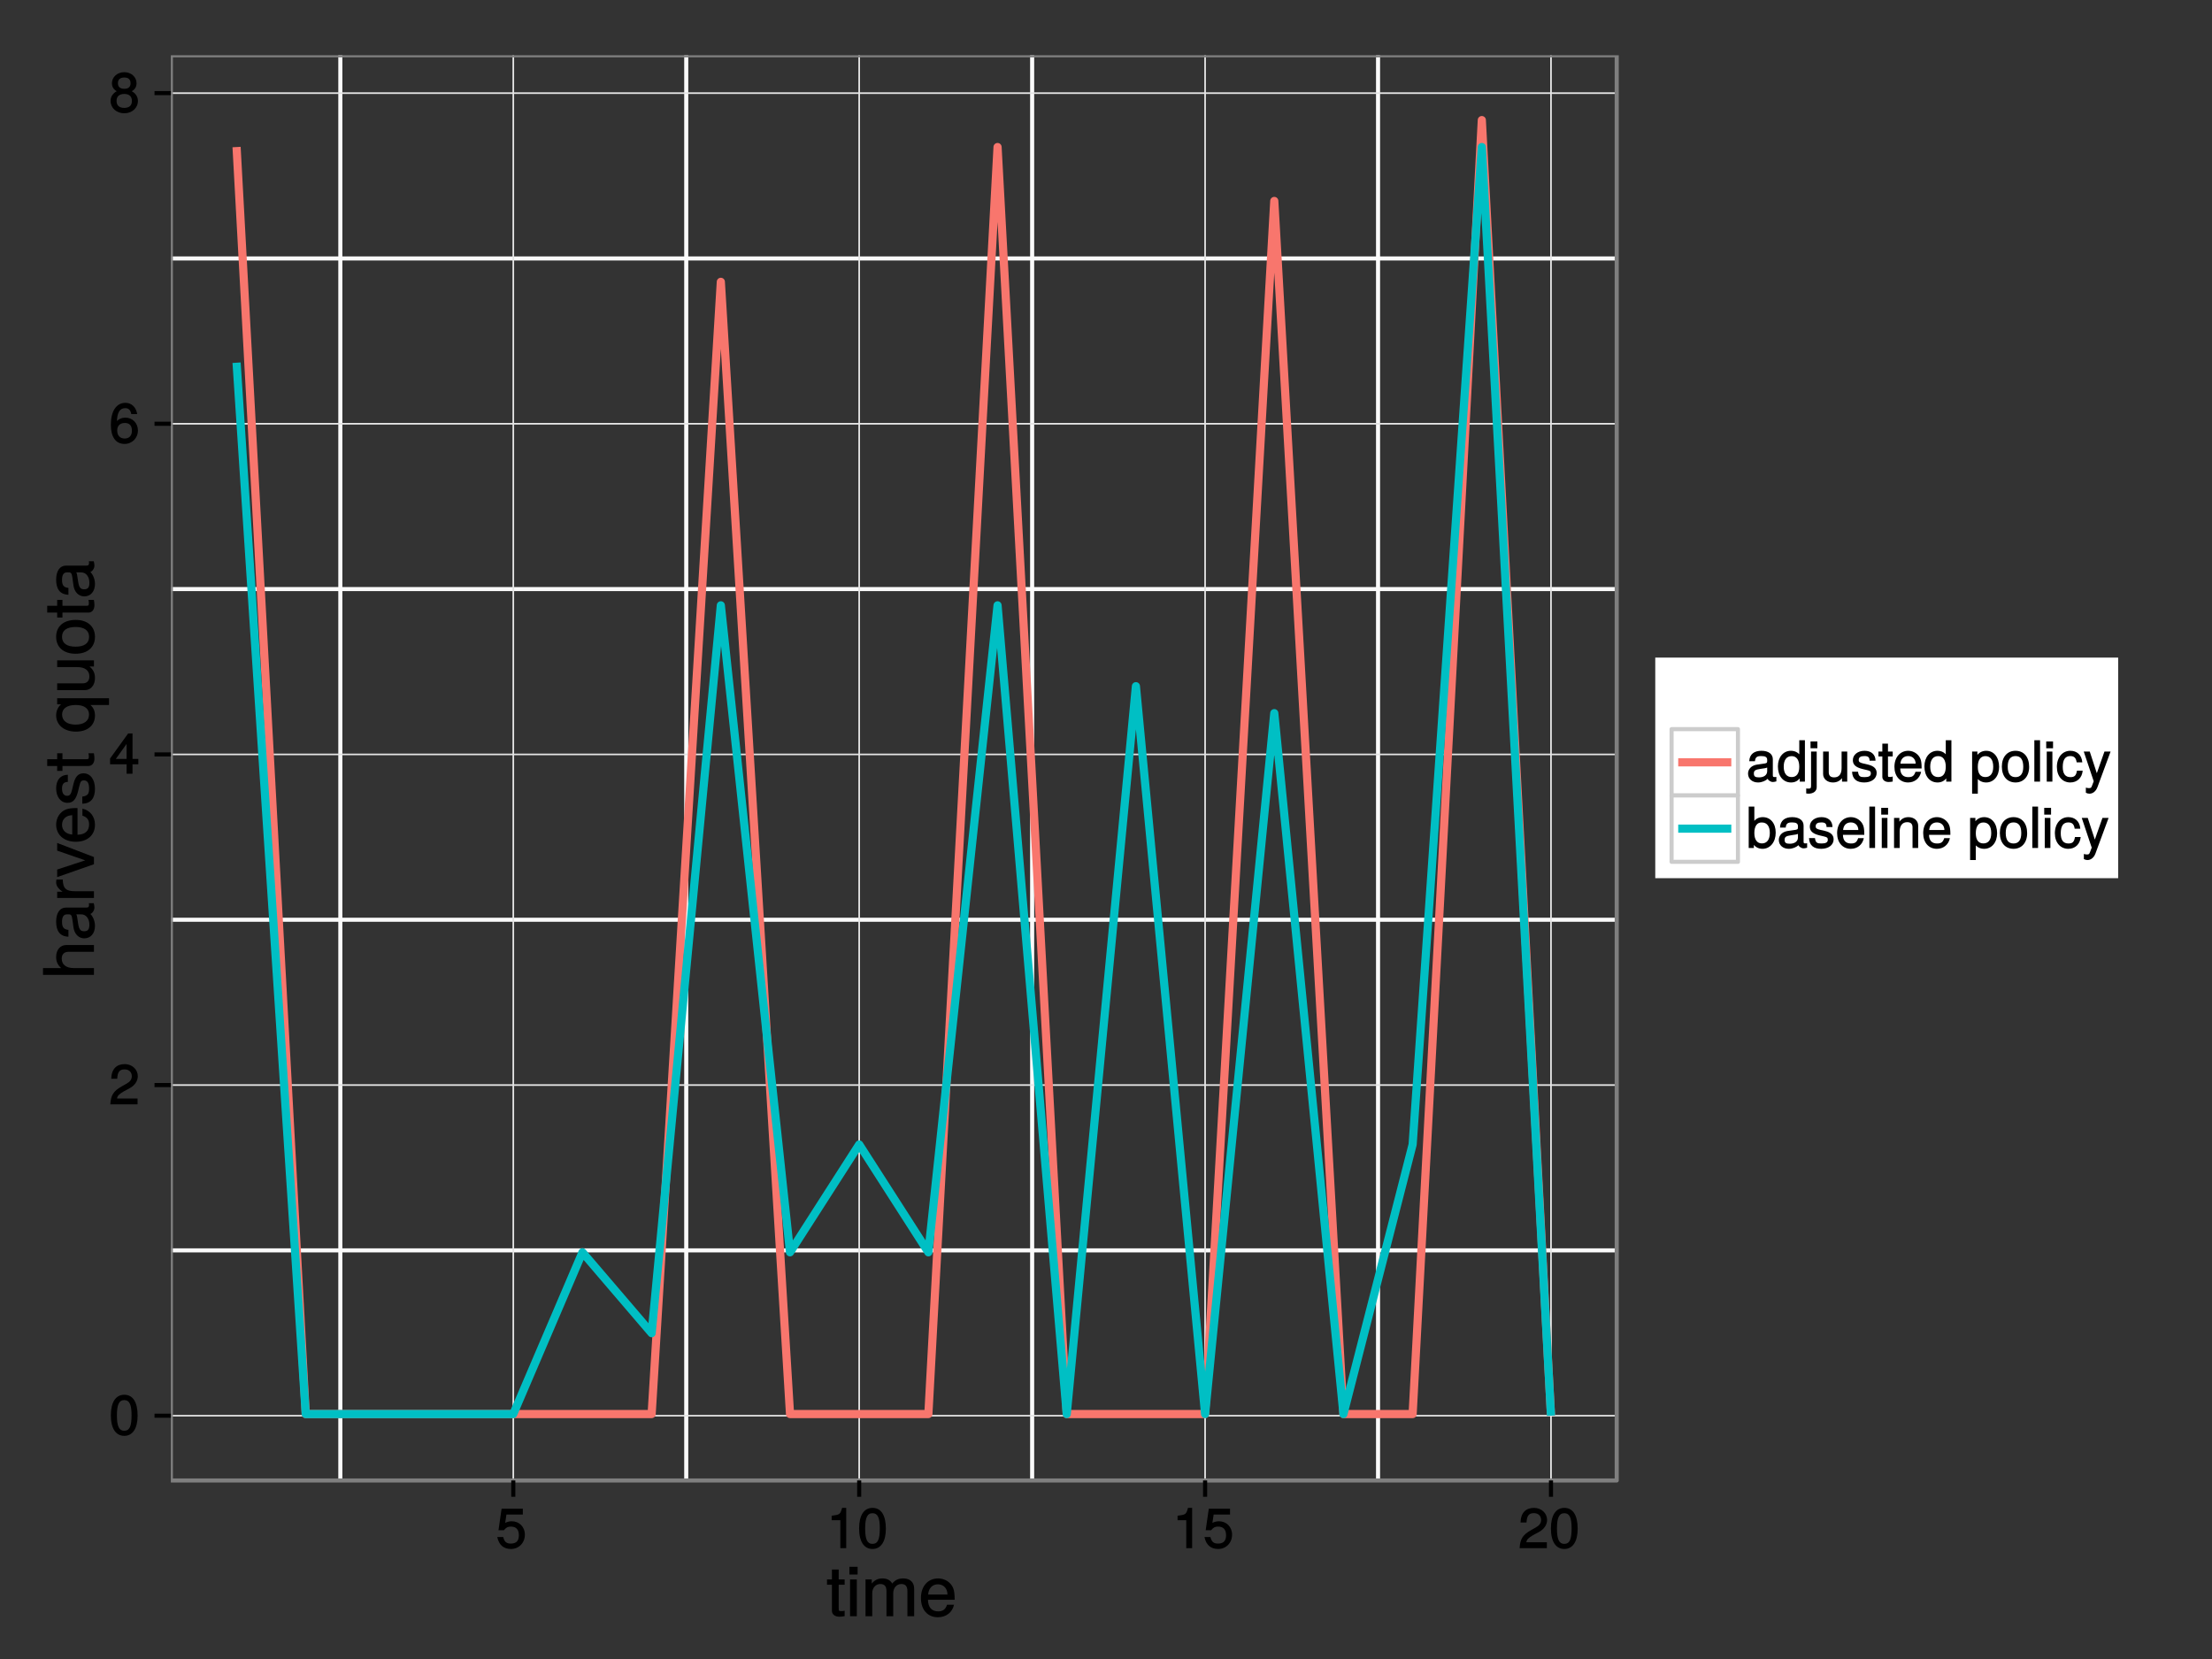 <?xml version="1.0" encoding="UTF-8"?>
<svg xmlns="http://www.w3.org/2000/svg" xmlns:xlink="http://www.w3.org/1999/xlink" width="576pt" height="432pt" viewBox="0 0 576 432" version="1.1">
<rect x="0" y="0" width="576" height="432" fill="#333333" stroke="none"/>
<defs>
<g>
<symbol overflow="visible" id="glyph0-0">
<path style="stroke:none;" d=""/>
</symbol>
<symbol overflow="visible" id="glyph0-1">
<path style="stroke:none;" d="M 7.438 -5.047 C 7.438 -8.594 6.188 -10.484 3.969 -10.484 C 1.75 -10.484 0.469 -8.562 0.469 -5.125 C 0.469 -1.688 1.766 0.219 3.969 0.219 C 6.125 0.219 7.438 -1.688 7.438 -5.047 Z M 5.859 -5.156 C 5.859 -2.266 5.344 -1.109 3.938 -1.109 C 2.594 -1.109 2.047 -2.312 2.047 -5.109 C 2.047 -7.906 2.594 -9.094 3.969 -9.094 C 5.328 -9.094 5.859 -7.891 5.859 -5.156 Z M 5.859 -5.156 "/>
</symbol>
<symbol overflow="visible" id="glyph0-2">
<path style="stroke:none;" d="M 7.484 -7.344 C 7.484 -9.078 6.016 -10.484 4.094 -10.484 C 2 -10.484 0.641 -9.281 0.562 -6.672 L 2.125 -6.672 C 2.219 -8.516 2.797 -9.109 4.047 -9.109 C 5.203 -9.109 5.922 -8.406 5.922 -7.312 C 5.922 -6.516 5.484 -5.922 4.578 -5.406 L 3.25 -4.656 C 1.125 -3.438 0.469 -2.375 0.328 0 L 7.422 0 L 7.422 -1.531 L 2.078 -1.531 C 2.172 -2.219 2.594 -2.656 3.844 -3.391 L 5.281 -4.156 C 6.719 -4.922 7.484 -6.094 7.484 -7.344 Z M 7.484 -7.344 "/>
</symbol>
<symbol overflow="visible" id="glyph0-3">
<path style="stroke:none;" d="M 7.625 -2.578 L 7.625 -3.859 L 6.109 -3.859 L 6.109 -10.484 L 4.969 -10.484 L 0.266 -3.969 L 0.266 -2.453 L 4.562 -2.453 L 4.562 0 L 6.109 0 L 6.109 -2.453 L 7.625 -2.453 Z M 4.703 -3.859 L 1.766 -3.859 L 4.797 -8.078 L 4.562 -8.188 L 4.562 -3.859 Z M 4.703 -3.859 "/>
</symbol>
<symbol overflow="visible" id="glyph0-4">
<path style="stroke:none;" d="M 7.516 -3.297 C 7.516 -5.203 6.094 -6.625 4.266 -6.625 C 3.25 -6.625 2.359 -6.188 1.812 -5.453 L 2.047 -5.344 C 2.062 -7.844 2.734 -9.094 4.188 -9.094 C 5.078 -9.094 5.562 -8.656 5.797 -7.547 L 7.328 -7.547 C 7.062 -9.344 5.828 -10.484 4.281 -10.484 C 1.906 -10.484 0.469 -8.344 0.469 -4.781 C 0.469 -1.594 1.719 0.219 4.047 0.219 C 6 0.219 7.516 -1.297 7.516 -3.297 Z M 5.953 -3.203 C 5.953 -1.922 5.234 -1.188 4.062 -1.188 C 2.875 -1.188 2.125 -1.953 2.125 -3.266 C 2.125 -4.531 2.859 -5.234 4.109 -5.234 C 5.328 -5.234 5.953 -4.562 5.953 -3.203 Z M 5.953 -3.203 "/>
</symbol>
<symbol overflow="visible" id="glyph0-5">
<path style="stroke:none;" d="M 7.516 -3.016 C 7.516 -4.156 6.812 -5.078 5.906 -5.516 C 6.766 -6.031 7.156 -6.656 7.156 -7.625 C 7.156 -9.219 5.781 -10.484 3.969 -10.484 C 2.156 -10.484 0.75 -9.219 0.75 -7.625 C 0.75 -6.672 1.141 -6.047 2 -5.516 C 1.109 -5.078 0.391 -4.156 0.391 -3.031 C 0.391 -1.156 1.938 0.219 3.969 0.219 C 5.984 0.219 7.516 -1.156 7.516 -3.016 Z M 5.594 -7.594 C 5.594 -6.641 5.031 -6.156 3.969 -6.156 C 2.891 -6.156 2.312 -6.641 2.312 -7.609 C 2.312 -8.594 2.891 -9.094 3.969 -9.094 C 5.047 -9.094 5.594 -8.594 5.594 -7.594 Z M 5.953 -3 C 5.953 -1.781 5.234 -1.188 3.938 -1.188 C 2.688 -1.188 1.953 -1.797 1.953 -3 C 1.953 -4.188 2.688 -4.812 3.969 -4.812 C 5.234 -4.812 5.953 -4.188 5.953 -3 Z M 5.953 -3 "/>
</symbol>
<symbol overflow="visible" id="glyph0-6">
<path style="stroke:none;" d="M 7.516 -3.516 C 7.516 -5.531 6.047 -7 4.094 -7 C 3.375 -7 2.688 -6.766 2.391 -6.562 L 2.719 -8.75 L 6.984 -8.75 L 6.984 -10.266 L 1.453 -10.266 L 0.641 -4.656 L 2.047 -4.656 C 2.672 -5.391 3.062 -5.609 3.859 -5.609 C 5.234 -5.609 5.953 -4.859 5.953 -3.344 C 5.953 -1.875 5.25 -1.188 3.859 -1.188 C 2.75 -1.188 2.203 -1.594 1.875 -2.891 L 0.328 -2.891 C 0.781 -0.719 2.078 0.219 3.891 0.219 C 5.953 0.219 7.516 -1.359 7.516 -3.516 Z M 7.516 -3.516 "/>
</symbol>
<symbol overflow="visible" id="glyph0-7">
<path style="stroke:none;" d="M 5.125 -0.125 L 5.125 -10.484 L 4.047 -10.484 C 3.578 -8.766 3.422 -8.703 1.328 -8.438 L 1.328 -7.281 L 3.594 -7.281 L 3.594 0 L 5.125 0 Z M 5.125 -0.125 "/>
</symbol>
<symbol overflow="visible" id="glyph0-8">
<path style="stroke:none;" d="M 7.844 -0.156 L 7.844 -1.234 C 7.578 -1.188 7.516 -1.188 7.453 -1.188 C 7.031 -1.188 6.922 -1.25 6.922 -1.625 L 6.922 -5.828 C 6.922 -7.172 5.812 -8.031 3.969 -8.031 C 2.125 -8.031 0.859 -7.188 0.781 -5.312 L 2.266 -5.312 C 2.375 -6.375 2.797 -6.656 3.922 -6.656 C 5 -6.656 5.453 -6.375 5.453 -5.656 L 5.453 -5.344 C 5.453 -4.844 5.297 -4.766 4.344 -4.656 C 2.656 -4.438 2.391 -4.375 1.938 -4.188 C 1.047 -3.828 0.469 -3.016 0.469 -2.094 C 0.469 -0.719 1.562 0.219 3.078 0.219 C 4.047 0.219 5.078 -0.219 5.562 -0.734 C 5.641 -0.453 6.297 0.094 6.891 0.094 C 7.125 0.094 7.312 0.078 7.844 -0.062 Z M 5.453 -2.734 C 5.453 -1.656 4.516 -1.109 3.344 -1.109 C 2.406 -1.109 1.984 -1.297 1.984 -2.125 C 1.984 -2.906 2.391 -3.125 3.672 -3.312 C 4.938 -3.484 5.203 -3.547 5.453 -3.656 Z M 5.453 -2.734 "/>
</symbol>
<symbol overflow="visible" id="glyph0-9">
<path style="stroke:none;" d="M 7.266 -0.125 L 7.266 -10.781 L 5.797 -10.781 L 5.797 -6.734 L 6.016 -6.828 C 5.516 -7.594 4.625 -8.031 3.609 -8.031 C 1.656 -8.031 0.234 -6.375 0.234 -3.969 C 0.234 -1.422 1.625 0.219 3.656 0.219 C 4.703 0.219 5.5 -0.203 6.156 -1.141 L 5.922 -1.234 L 5.922 0 L 7.266 0 Z M 5.797 -3.875 C 5.797 -2.125 5.094 -1.188 3.828 -1.188 C 2.5 -1.188 1.75 -2.141 1.75 -3.906 C 1.75 -5.656 2.5 -6.641 3.812 -6.641 C 5.109 -6.641 5.797 -5.625 5.797 -3.875 Z M 5.797 -3.875 "/>
</symbol>
<symbol overflow="visible" id="glyph0-10">
<path style="stroke:none;" d="M 2.328 1.438 L 2.328 -7.828 L 0.859 -7.828 L 0.859 0.969 C 0.859 1.688 0.766 1.859 0.031 1.812 L -0.406 1.781 L -0.406 3.078 C -0.109 3.125 -0.047 3.141 0.141 3.141 C 1.5 3.141 2.328 2.469 2.328 1.438 Z M 2.5 -8.812 L 2.5 -10.453 L 0.719 -10.453 L 0.719 -8.688 L 2.5 -8.688 Z M 2.5 -8.812 "/>
</symbol>
<symbol overflow="visible" id="glyph0-11">
<path style="stroke:none;" d="M 7.078 -0.125 L 7.078 -7.828 L 5.609 -7.828 L 5.609 -3.516 C 5.609 -1.969 4.938 -1.109 3.688 -1.109 C 2.734 -1.109 2.266 -1.547 2.266 -2.453 L 2.266 -7.828 L 0.797 -7.828 L 0.797 -1.969 C 0.797 -0.719 1.875 0.219 3.344 0.219 C 4.453 0.219 5.25 -0.203 5.953 -1.203 L 5.719 -1.297 L 5.719 0 L 7.078 0 Z M 7.078 -0.125 "/>
</symbol>
<symbol overflow="visible" id="glyph0-12">
<path style="stroke:none;" d="M 6.734 -2.25 C 6.734 -3.375 5.984 -4.078 4.484 -4.438 L 3.328 -4.703 C 2.344 -4.938 2.062 -5.109 2.062 -5.641 C 2.062 -6.344 2.547 -6.656 3.531 -6.656 C 4.5 -6.656 4.875 -6.375 4.891 -5.453 L 6.438 -5.453 C 6.422 -7.062 5.312 -8.031 3.578 -8.031 C 1.812 -8.031 0.531 -6.984 0.531 -5.594 C 0.531 -4.406 1.281 -3.719 3.062 -3.281 L 4.188 -3.016 C 5.031 -2.812 5.219 -2.688 5.219 -2.141 C 5.219 -1.438 4.656 -1.172 3.594 -1.172 C 2.516 -1.172 2.047 -1.281 1.875 -2.578 L 0.328 -2.578 C 0.406 -0.688 1.531 0.219 3.5 0.219 C 5.406 0.219 6.734 -0.797 6.734 -2.25 Z M 6.734 -2.25 "/>
</symbol>
<symbol overflow="visible" id="glyph0-13">
<path style="stroke:none;" d="M 3.781 -0.125 L 3.781 -1.328 C 3.5 -1.234 3.312 -1.219 3.078 -1.219 C 2.562 -1.219 2.547 -1.219 2.547 -1.75 L 2.547 -6.562 L 3.781 -6.562 L 3.781 -7.828 L 2.547 -7.828 L 2.547 -9.891 L 1.078 -9.891 L 1.078 -7.828 L 0.062 -7.828 L 0.062 -6.562 L 1.078 -6.562 L 1.078 -1.219 C 1.078 -0.469 1.75 0.094 2.672 0.094 C 2.969 0.094 3.25 0.078 3.781 -0.016 Z M 3.781 -0.125 "/>
</symbol>
<symbol overflow="visible" id="glyph0-14">
<path style="stroke:none;" d="M 7.516 -3.562 C 7.516 -4.656 7.438 -5.344 7.219 -5.906 C 6.734 -7.141 5.453 -8.031 4.031 -8.031 C 1.938 -8.031 0.438 -6.344 0.438 -3.859 C 0.438 -1.391 1.891 0.219 4 0.219 C 5.734 0.219 7.062 -0.891 7.391 -2.562 L 5.922 -2.562 C 5.547 -1.422 5.016 -1.172 4.047 -1.172 C 2.797 -1.172 1.984 -1.828 1.953 -3.422 L 7.516 -3.422 Z M 6.188 -4.531 C 6.188 -4.531 6 -4.672 6 -4.688 L 2 -4.688 C 2.094 -5.875 2.812 -6.656 4.016 -6.656 C 5.203 -6.656 5.969 -5.812 5.969 -4.625 Z M 6.188 -4.531 "/>
</symbol>
<symbol overflow="visible" id="glyph0-15">
<path style="stroke:none;" d=""/>
</symbol>
<symbol overflow="visible" id="glyph0-16">
<path style="stroke:none;" d="M 7.672 -3.828 C 7.672 -6.375 6.297 -8.031 4.297 -8.031 C 3.266 -8.031 2.344 -7.531 1.781 -6.641 L 2.016 -6.547 L 2.016 -7.828 L 0.641 -7.828 L 0.641 3.141 L 2.125 3.141 L 2.125 -1.031 L 1.891 -0.938 C 2.516 -0.156 3.328 0.219 4.312 0.219 C 6.25 0.219 7.672 -1.422 7.672 -3.828 Z M 6.141 -3.859 C 6.141 -2.141 5.406 -1.188 4.094 -1.188 C 2.828 -1.188 2.125 -2.078 2.125 -3.844 C 2.125 -5.625 2.828 -6.641 4.094 -6.641 C 5.422 -6.641 6.141 -5.656 6.141 -3.859 Z M 6.141 -3.859 "/>
</symbol>
<symbol overflow="visible" id="glyph0-17">
<path style="stroke:none;" d="M 7.484 -3.844 C 7.484 -6.453 6.094 -8.031 3.922 -8.031 C 1.797 -8.031 0.375 -6.438 0.375 -3.906 C 0.375 -1.375 1.781 0.219 3.938 0.219 C 6.047 0.219 7.484 -1.375 7.484 -3.844 Z M 5.953 -3.859 C 5.953 -2.094 5.266 -1.172 3.938 -1.172 C 2.594 -1.172 1.906 -2.078 1.906 -3.906 C 1.906 -5.719 2.594 -6.656 3.938 -6.656 C 5.281 -6.656 5.953 -5.734 5.953 -3.859 Z M 5.953 -3.859 "/>
</symbol>
<symbol overflow="visible" id="glyph0-18">
<path style="stroke:none;" d="M 2.312 -0.125 L 2.312 -10.781 L 0.828 -10.781 L 0.828 0 L 2.312 0 Z M 2.312 -0.125 "/>
</symbol>
<symbol overflow="visible" id="glyph0-19">
<path style="stroke:none;" d="M 2.328 -0.125 L 2.328 -7.828 L 0.859 -7.828 L 0.859 0 L 2.328 0 Z M 2.5 -8.812 L 2.5 -10.453 L 0.719 -10.453 L 0.719 -8.688 L 2.5 -8.688 Z M 2.5 -8.812 "/>
</symbol>
<symbol overflow="visible" id="glyph0-20">
<path style="stroke:none;" d="M 6.875 -2.859 L 5.531 -2.859 C 5.312 -1.516 4.844 -1.172 3.812 -1.172 C 2.5 -1.172 1.828 -2.047 1.828 -3.828 C 1.828 -5.719 2.484 -6.656 3.781 -6.656 C 4.797 -6.656 5.281 -6.188 5.453 -5.016 L 6.922 -5.016 C 6.766 -6.984 5.484 -8.031 3.797 -8.031 C 1.766 -8.031 0.297 -6.344 0.297 -3.828 C 0.297 -1.391 1.75 0.219 3.781 0.219 C 5.594 0.219 6.859 -1 7.016 -2.859 Z M 6.875 -2.859 "/>
</symbol>
<symbol overflow="visible" id="glyph0-21">
<path style="stroke:none;" d="M 6.891 -7.828 L 5.484 -7.828 L 3.359 -1.797 L 3.625 -1.797 L 1.656 -7.828 L 0.094 -7.828 L 2.688 -0.094 L 2.234 1.094 C 2.031 1.625 1.938 1.688 1.406 1.688 C 1.234 1.688 1.031 1.656 0.641 1.562 L 0.641 2.891 C 0.922 3.047 1.266 3.141 1.578 3.141 C 2.438 3.141 3.25 2.531 3.656 1.453 L 7.078 -7.828 Z M 6.891 -7.828 "/>
</symbol>
<symbol overflow="visible" id="glyph0-22">
<path style="stroke:none;" d="M 7.672 -3.984 C 7.672 -6.438 6.297 -8.031 4.312 -8.031 C 3.266 -8.031 2.438 -7.609 1.875 -6.75 L 2.109 -6.656 L 2.109 -10.781 L 0.641 -10.781 L 0.641 0 L 1.984 0 L 1.984 -1.203 L 1.75 -1.109 C 2.328 -0.234 3.203 0.219 4.25 0.219 C 6.234 0.219 7.672 -1.547 7.672 -3.984 Z M 6.141 -3.922 C 6.141 -2.203 5.391 -1.188 4.078 -1.188 C 2.812 -1.188 2.109 -2.188 2.109 -3.906 C 2.109 -5.672 2.812 -6.703 4.078 -6.641 C 5.422 -6.641 6.141 -5.609 6.141 -3.922 Z M 6.141 -3.922 "/>
</symbol>
<symbol overflow="visible" id="glyph0-23">
<path style="stroke:none;" d="M 7.141 -0.125 L 7.141 -5.828 C 7.141 -7.094 6.078 -8.031 4.625 -8.031 C 3.5 -8.031 2.672 -7.562 2.016 -6.516 L 2.25 -6.406 L 2.25 -7.828 L 0.859 -7.828 L 0.859 0 L 2.328 0 L 2.328 -4.297 C 2.328 -5.828 3.047 -6.719 4.266 -6.719 C 5.219 -6.719 5.672 -6.266 5.672 -5.359 L 5.672 0 L 7.141 0 Z M 7.141 -0.125 "/>
</symbol>
<symbol overflow="visible" id="glyph1-0">
<path style="stroke:none;" d=""/>
</symbol>
<symbol overflow="visible" id="glyph1-1">
<path style="stroke:none;" d="M 4.703 -0.078 L 4.703 -1.438 C 4.375 -1.344 4.141 -1.328 3.859 -1.328 C 3.203 -1.328 3.156 -1.438 3.156 -2.109 L 3.156 -8.203 L 4.703 -8.203 L 4.703 -9.578 L 3.156 -9.578 L 3.156 -12.172 L 1.391 -12.172 L 1.391 -9.578 L 0.109 -9.578 L 0.109 -8.203 L 1.391 -8.203 L 1.391 -1.438 C 1.391 -0.484 2.172 0.125 3.344 0.125 C 3.703 0.125 4.062 0.094 4.703 -0.016 Z M 4.703 -0.078 "/>
</symbol>
<symbol overflow="visible" id="glyph1-2">
<path style="stroke:none;" d="M 2.875 -0.078 L 2.875 -9.578 L 1.109 -9.578 L 1.109 0 L 2.875 0 Z M 3.078 -10.922 L 3.078 -12.875 L 0.938 -12.875 L 0.938 -10.859 L 3.078 -10.859 Z M 3.078 -10.922 "/>
</symbol>
<symbol overflow="visible" id="glyph1-3">
<path style="stroke:none;" d="M 13.812 -0.078 L 13.812 -7.141 C 13.812 -8.844 12.75 -9.844 10.984 -9.844 C 9.719 -9.844 8.859 -9.438 8.094 -8.516 C 7.609 -9.375 6.766 -9.844 5.547 -9.844 C 4.281 -9.844 3.344 -9.344 2.531 -8.203 L 2.766 -8.172 L 2.766 -9.578 L 1.141 -9.578 L 1.141 0 L 2.891 0 L 2.891 -6 C 2.891 -7.359 3.766 -8.391 4.984 -8.391 C 6.109 -8.391 6.594 -7.781 6.594 -6.562 L 6.594 0 L 8.359 0 L 8.359 -6 C 8.359 -7.359 9.234 -8.391 10.453 -8.391 C 11.562 -8.391 12.047 -7.766 12.047 -6.562 L 12.047 0 L 13.812 0 Z M 13.812 -0.078 "/>
</symbol>
<symbol overflow="visible" id="glyph1-4">
<path style="stroke:none;" d="M 9.359 -4.359 C 9.359 -5.719 9.25 -6.594 8.984 -7.297 C 8.375 -8.844 6.797 -9.844 5.047 -9.844 C 2.406 -9.844 0.578 -7.828 0.578 -4.734 C 0.578 -1.641 2.359 0.266 5 0.266 C 7.156 0.266 8.781 -1.031 9.188 -3 L 7.375 -3 C 6.969 -1.75 6.266 -1.266 5.062 -1.266 C 3.484 -1.266 2.453 -2.203 2.406 -4.281 L 9.359 -4.281 Z M 7.719 -5.641 C 7.719 -5.641 7.531 -5.656 7.531 -5.656 L 2.453 -5.656 C 2.578 -7.25 3.516 -8.312 5.016 -8.312 C 6.5 -8.312 7.484 -7.156 7.484 -5.688 Z M 7.719 -5.641 "/>
</symbol>
<symbol overflow="visible" id="glyph2-0">
<path style="stroke:none;" d=""/>
</symbol>
<symbol overflow="visible" id="glyph2-1">
<path style="stroke:none;" d="M -0.078 -8.875 L -7.203 -8.875 C -8.781 -8.875 -9.844 -7.609 -9.844 -5.781 C -9.844 -4.453 -9.391 -3.531 -8.25 -2.641 L -8.203 -2.875 L -13.266 -2.875 L -13.266 -1.109 L 0 -1.109 L 0 -2.875 L -5.281 -2.875 C -7.203 -2.875 -8.391 -3.766 -8.391 -5.312 C -8.391 -6.375 -7.844 -7.109 -6.609 -7.109 L 0 -7.109 L 0 -8.875 Z M -0.078 -8.875 "/>
</symbol>
<symbol overflow="visible" id="glyph2-2">
<path style="stroke:none;" d="M -0.109 -9.75 L -1.328 -9.75 C -1.281 -9.469 -1.281 -9.391 -1.281 -9.312 C -1.281 -8.781 -1.469 -8.625 -1.938 -8.625 L -7.203 -8.625 C -8.875 -8.625 -9.844 -7.266 -9.844 -4.953 C -9.844 -2.656 -8.953 -1.109 -6.641 -1.031 L -6.641 -2.812 C -7.859 -2.938 -8.312 -3.484 -8.312 -4.891 C -8.312 -6.25 -7.891 -6.859 -6.984 -6.859 L -6.594 -6.859 C -5.953 -6.859 -5.766 -6.625 -5.609 -5.438 C -5.344 -3.312 -5.281 -2.984 -5.047 -2.406 C -4.594 -1.312 -3.672 -0.609 -2.516 -0.609 C -0.812 -0.609 0.266 -1.938 0.266 -3.859 C 0.266 -5.062 -0.25 -6.312 -0.938 -6.969 C -0.469 -7.078 0.125 -7.859 0.125 -8.609 C 0.125 -8.906 0.094 -9.141 -0.047 -9.75 Z M -3.328 -6.859 C -1.984 -6.859 -1.188 -5.641 -1.188 -4.172 C -1.188 -3 -1.531 -2.453 -2.562 -2.453 C -3.547 -2.453 -3.906 -2.984 -4.141 -4.594 C -4.359 -6.172 -4.422 -6.5 -4.594 -6.859 Z M -3.328 -6.859 "/>
</symbol>
<symbol overflow="visible" id="glyph2-3">
<path style="stroke:none;" d="M -8.188 -5.906 L -9.781 -5.906 C -9.828 -5.531 -9.844 -5.406 -9.844 -5.203 C -9.844 -4.234 -9.234 -3.391 -7.828 -2.516 L -7.797 -2.75 L -9.578 -2.75 L -9.578 -1.109 L 0 -1.109 L 0 -2.875 L -4.969 -2.875 C -7.094 -2.875 -8.078 -3.453 -8.125 -5.906 Z M -8.188 -5.906 "/>
</symbol>
<symbol overflow="visible" id="glyph2-4">
<path style="stroke:none;" d="M -9.578 -8.75 L -9.578 -6.906 L -1.906 -4.25 L -1.859 -4.516 L -9.578 -1.984 L -9.578 -0.016 L 0 -3.359 L 0 -5.234 L -9.578 -8.906 Z M -9.578 -8.75 "/>
</symbol>
<symbol overflow="visible" id="glyph2-5">
<path style="stroke:none;" d="M -4.359 -9.359 C -5.719 -9.359 -6.594 -9.25 -7.297 -8.984 C -8.844 -8.375 -9.844 -6.797 -9.844 -5.047 C -9.844 -2.406 -7.828 -0.578 -4.734 -0.578 C -1.641 -0.578 0.266 -2.359 0.266 -5 C 0.266 -7.156 -1.031 -8.781 -3 -9.188 L -3 -7.375 C -1.75 -6.969 -1.266 -6.266 -1.266 -5.062 C -1.266 -3.484 -2.203 -2.453 -4.281 -2.406 L -4.281 -9.359 Z M -5.641 -7.719 C -5.641 -7.719 -5.656 -7.531 -5.656 -7.531 L -5.656 -2.453 C -7.25 -2.578 -8.312 -3.516 -8.312 -5.016 C -8.312 -6.5 -7.156 -7.484 -5.688 -7.484 Z M -5.641 -7.719 "/>
</symbol>
<symbol overflow="visible" id="glyph2-6">
<path style="stroke:none;" d="M -2.719 -8.391 C -4.125 -8.391 -4.891 -7.469 -5.344 -5.594 L -5.688 -4.156 C -5.969 -2.938 -6.297 -2.531 -6.969 -2.531 C -7.828 -2.531 -8.312 -3.188 -8.312 -4.406 C -8.312 -5.609 -7.859 -6.125 -6.797 -6.156 L -6.797 -8.016 C -8.734 -7.984 -9.844 -6.641 -9.844 -4.469 C -9.844 -2.266 -8.641 -0.703 -6.891 -0.703 C -5.422 -0.703 -4.641 -1.609 -4.109 -3.828 L -3.766 -5.234 C -3.516 -6.281 -3.281 -6.547 -2.594 -6.547 C -1.703 -6.547 -1.266 -5.812 -1.266 -4.5 C -1.266 -3.156 -1.516 -2.516 -3.031 -2.328 L -3.031 -0.469 C -0.781 -0.547 0.266 -1.906 0.266 -4.375 C 0.266 -6.75 -0.906 -8.391 -2.719 -8.391 Z M -2.719 -8.391 "/>
</symbol>
<symbol overflow="visible" id="glyph2-7">
<path style="stroke:none;" d="M -0.078 -4.703 L -1.438 -4.703 C -1.344 -4.375 -1.328 -4.141 -1.328 -3.859 C -1.328 -3.203 -1.438 -3.156 -2.109 -3.156 L -8.203 -3.156 L -8.203 -4.703 L -9.578 -4.703 L -9.578 -3.156 L -12.172 -3.156 L -12.172 -1.391 L -9.578 -1.391 L -9.578 -0.109 L -8.203 -0.109 L -8.203 -1.391 L -1.438 -1.391 C -0.484 -1.391 0.125 -2.172 0.125 -3.344 C 0.125 -3.703 0.094 -4.062 -0.016 -4.703 Z M -0.078 -4.703 "/>
</symbol>
<symbol overflow="visible" id="glyph2-8">
<path style="stroke:none;" d=""/>
</symbol>
<symbol overflow="visible" id="glyph2-9">
<path style="stroke:none;" d="M 3.859 -9.031 L -9.578 -9.031 L -9.578 -7.438 L -8.25 -7.438 L -8.281 -7.672 C -9.266 -6.969 -9.844 -5.812 -9.844 -4.578 C -9.844 -2.094 -7.812 -0.328 -4.688 -0.328 C -1.625 -0.328 0.266 -2.016 0.266 -4.5 C 0.266 -5.812 -0.219 -6.797 -1.234 -7.5 L -1.297 -7.266 L 3.922 -7.266 L 3.922 -9.031 Z M -4.734 -7.266 C -2.578 -7.266 -1.281 -6.375 -1.281 -4.781 C -1.281 -3.125 -2.594 -2.156 -4.781 -2.156 C -6.969 -2.156 -8.297 -3.125 -8.297 -4.781 C -8.297 -6.391 -6.938 -7.266 -4.734 -7.266 Z M -4.734 -7.266 "/>
</symbol>
<symbol overflow="visible" id="glyph2-10">
<path style="stroke:none;" d="M -0.078 -8.797 L -9.578 -8.797 L -9.578 -7.031 L -4.297 -7.031 C -2.375 -7.031 -1.188 -6.172 -1.188 -4.609 C -1.188 -3.422 -1.844 -2.797 -2.969 -2.797 L -9.578 -2.797 L -9.578 -1.031 L -2.375 -1.031 C -0.812 -1.031 0.266 -2.344 0.266 -4.172 C 0.266 -5.562 -0.234 -6.531 -1.469 -7.422 L -1.531 -7.188 L 0 -7.188 L 0 -8.797 Z M -0.078 -8.797 "/>
</symbol>
<symbol overflow="visible" id="glyph2-11">
<path style="stroke:none;" d="M -4.719 -9.312 C -7.969 -9.312 -9.844 -7.609 -9.844 -4.891 C -9.844 -2.25 -7.953 -0.5 -4.781 -0.5 C -1.625 -0.5 0.266 -2.234 0.266 -4.906 C 0.266 -7.562 -1.625 -9.312 -4.719 -9.312 Z M -4.734 -7.469 C -2.516 -7.469 -1.266 -6.562 -1.266 -4.906 C -1.266 -3.234 -2.5 -2.344 -4.781 -2.344 C -7.062 -2.344 -8.312 -3.234 -8.312 -4.906 C -8.312 -6.609 -7.078 -7.469 -4.734 -7.469 Z M -4.734 -7.469 "/>
</symbol>
</g>
<clipPath id="clip1">
  <path d="M 44.488 325 L 421.992 325 L 421.992 327 L 44.488 327 Z M 44.488 325 "/>
</clipPath>
<clipPath id="clip2">
  <path d="M 44.488 238 L 421.992 238 L 421.992 241 L 44.488 241 Z M 44.488 238 "/>
</clipPath>
<clipPath id="clip3">
  <path d="M 44.488 152 L 421.992 152 L 421.992 154 L 44.488 154 Z M 44.488 152 "/>
</clipPath>
<clipPath id="clip4">
  <path d="M 44.488 66 L 421.992 66 L 421.992 68 L 44.488 68 Z M 44.488 66 "/>
</clipPath>
<clipPath id="clip5">
  <path d="M 88 14.398 L 90 14.398 L 90 386.512 L 88 386.512 Z M 88 14.398 "/>
</clipPath>
<clipPath id="clip6">
  <path d="M 178 14.398 L 180 14.398 L 180 386.512 L 178 386.512 Z M 178 14.398 "/>
</clipPath>
<clipPath id="clip7">
  <path d="M 268 14.398 L 270 14.398 L 270 386.512 L 268 386.512 Z M 268 14.398 "/>
</clipPath>
<clipPath id="clip8">
  <path d="M 358 14.398 L 360 14.398 L 360 386.512 L 358 386.512 Z M 358 14.398 "/>
</clipPath>
<clipPath id="clip9">
  <path d="M 44.488 368 L 421.992 368 L 421.992 369 L 44.488 369 Z M 44.488 368 "/>
</clipPath>
<clipPath id="clip10">
  <path d="M 44.488 282 L 421.992 282 L 421.992 283 L 44.488 283 Z M 44.488 282 "/>
</clipPath>
<clipPath id="clip11">
  <path d="M 44.488 196 L 421.992 196 L 421.992 197 L 44.488 197 Z M 44.488 196 "/>
</clipPath>
<clipPath id="clip12">
  <path d="M 44.488 110 L 421.992 110 L 421.992 111 L 44.488 111 Z M 44.488 110 "/>
</clipPath>
<clipPath id="clip13">
  <path d="M 44.488 24 L 421.992 24 L 421.992 25 L 44.488 25 Z M 44.488 24 "/>
</clipPath>
<clipPath id="clip14">
  <path d="M 133 14.398 L 134 14.398 L 134 386 L 133 386 Z M 133 14.398 "/>
</clipPath>
<clipPath id="clip15">
  <path d="M 223 14.398 L 224 14.398 L 224 386 L 223 386 Z M 223 14.398 "/>
</clipPath>
<clipPath id="clip16">
  <path d="M 313 14.398 L 315 14.398 L 315 386 L 313 386 Z M 313 14.398 "/>
</clipPath>
<clipPath id="clip17">
  <path d="M 403 14.398 L 405 14.398 L 405 386 L 403 386 Z M 403 14.398 "/>
</clipPath>
<clipPath id="clip18">
  <path d="M 44.488 14.398 L 421.992 14.398 L 421.992 386.512 L 44.488 386.512 Z M 44.488 14.398 "/>
</clipPath>
</defs>
<g id="surface6802">
<g clip-path="url(#clip1)" clip-rule="nonzero">
<path style="fill:none;stroke-width:1.063;stroke-linecap:butt;stroke-linejoin:round;stroke:rgb(98.039%,98.039%,98.039%);stroke-opacity:1;stroke-miterlimit:10;" d="M 44.488 325.594 L 420.992 325.594 "/>
</g>
<g clip-path="url(#clip2)" clip-rule="nonzero">
<path style="fill:none;stroke-width:1.063;stroke-linecap:butt;stroke-linejoin:round;stroke:rgb(98.039%,98.039%,98.039%);stroke-opacity:1;stroke-miterlimit:10;" d="M 44.488 239.496 L 420.992 239.496 "/>
</g>
<g clip-path="url(#clip3)" clip-rule="nonzero">
<path style="fill:none;stroke-width:1.063;stroke-linecap:butt;stroke-linejoin:round;stroke:rgb(98.039%,98.039%,98.039%);stroke-opacity:1;stroke-miterlimit:10;" d="M 44.488 153.398 L 420.992 153.398 "/>
</g>
<g clip-path="url(#clip4)" clip-rule="nonzero">
<path style="fill:none;stroke-width:1.063;stroke-linecap:butt;stroke-linejoin:round;stroke:rgb(98.039%,98.039%,98.039%);stroke-opacity:1;stroke-miterlimit:10;" d="M 44.488 67.297 L 420.992 67.297 "/>
</g>
<g clip-path="url(#clip5)" clip-rule="nonzero">
<path style="fill:none;stroke-width:1.063;stroke-linecap:butt;stroke-linejoin:round;stroke:rgb(98.039%,98.039%,98.039%);stroke-opacity:1;stroke-miterlimit:10;" d="M 88.621 385.512 L 88.621 14.398 "/>
</g>
<g clip-path="url(#clip6)" clip-rule="nonzero">
<path style="fill:none;stroke-width:1.063;stroke-linecap:butt;stroke-linejoin:round;stroke:rgb(98.039%,98.039%,98.039%);stroke-opacity:1;stroke-miterlimit:10;" d="M 178.695 385.512 L 178.695 14.398 "/>
</g>
<g clip-path="url(#clip7)" clip-rule="nonzero">
<path style="fill:none;stroke-width:1.063;stroke-linecap:butt;stroke-linejoin:round;stroke:rgb(98.039%,98.039%,98.039%);stroke-opacity:1;stroke-miterlimit:10;" d="M 268.77 385.512 L 268.77 14.398 "/>
</g>
<g clip-path="url(#clip8)" clip-rule="nonzero">
<path style="fill:none;stroke-width:1.063;stroke-linecap:butt;stroke-linejoin:round;stroke:rgb(98.039%,98.039%,98.039%);stroke-opacity:1;stroke-miterlimit:10;" d="M 358.84 385.512 L 358.84 14.398 "/>
</g>
<g clip-path="url(#clip9)" clip-rule="nonzero">
<path style="fill:none;stroke-width:0.425;stroke-linecap:butt;stroke-linejoin:round;stroke:rgb(89.804%,89.804%,89.804%);stroke-opacity:1;stroke-miterlimit:10;" d="M 44.488 368.645 L 420.992 368.645 "/>
</g>
<g clip-path="url(#clip10)" clip-rule="nonzero">
<path style="fill:none;stroke-width:0.425;stroke-linecap:butt;stroke-linejoin:round;stroke:rgb(89.804%,89.804%,89.804%);stroke-opacity:1;stroke-miterlimit:10;" d="M 44.488 282.547 L 420.992 282.547 "/>
</g>
<g clip-path="url(#clip11)" clip-rule="nonzero">
<path style="fill:none;stroke-width:0.425;stroke-linecap:butt;stroke-linejoin:round;stroke:rgb(89.804%,89.804%,89.804%);stroke-opacity:1;stroke-miterlimit:10;" d="M 44.488 196.445 L 420.992 196.445 "/>
</g>
<g clip-path="url(#clip12)" clip-rule="nonzero">
<path style="fill:none;stroke-width:0.425;stroke-linecap:butt;stroke-linejoin:round;stroke:rgb(89.804%,89.804%,89.804%);stroke-opacity:1;stroke-miterlimit:10;" d="M 44.488 110.348 L 420.992 110.348 "/>
</g>
<g clip-path="url(#clip13)" clip-rule="nonzero">
<path style="fill:none;stroke-width:0.425;stroke-linecap:butt;stroke-linejoin:round;stroke:rgb(89.804%,89.804%,89.804%);stroke-opacity:1;stroke-miterlimit:10;" d="M 44.488 24.25 L 420.992 24.25 "/>
</g>
<g clip-path="url(#clip14)" clip-rule="nonzero">
<path style="fill:none;stroke-width:0.425;stroke-linecap:butt;stroke-linejoin:round;stroke:rgb(89.804%,89.804%,89.804%);stroke-opacity:1;stroke-miterlimit:10;" d="M 133.66 385.512 L 133.66 14.398 "/>
</g>
<g clip-path="url(#clip15)" clip-rule="nonzero">
<path style="fill:none;stroke-width:0.425;stroke-linecap:butt;stroke-linejoin:round;stroke:rgb(89.804%,89.804%,89.804%);stroke-opacity:1;stroke-miterlimit:10;" d="M 223.73 385.512 L 223.73 14.398 "/>
</g>
<g clip-path="url(#clip16)" clip-rule="nonzero">
<path style="fill:none;stroke-width:0.425;stroke-linecap:butt;stroke-linejoin:round;stroke:rgb(89.804%,89.804%,89.804%);stroke-opacity:1;stroke-miterlimit:10;" d="M 313.805 385.512 L 313.805 14.398 "/>
</g>
<g clip-path="url(#clip17)" clip-rule="nonzero">
<path style="fill:none;stroke-width:0.425;stroke-linecap:butt;stroke-linejoin:round;stroke:rgb(89.804%,89.804%,89.804%);stroke-opacity:1;stroke-miterlimit:10;" d="M 403.875 385.512 L 403.875 14.398 "/>
</g>
<path style="fill:none;stroke-width:2.126;stroke-linecap:butt;stroke-linejoin:round;stroke:rgb(97.255%,46.275%,42.745%);stroke-opacity:1;stroke-miterlimit:1;" d="M 61.602 38.289 L 79.613 368.215 L 169.688 368.215 L 187.703 73.387 L 205.719 368.215 L 241.746 368.215 L 259.762 38.289 L 277.773 368.215 L 313.805 368.215 L 331.82 52.328 L 349.832 368.215 L 367.848 368.215 L 385.863 31.27 L 403.875 368.645 "/>
<path style="fill:none;stroke-width:2.126;stroke-linecap:butt;stroke-linejoin:round;stroke:rgb(0%,74.902%,76.863%);stroke-opacity:1;stroke-miterlimit:1;" d="M 61.602 94.445 L 79.613 368.215 L 133.66 368.215 L 151.672 326.098 L 169.688 347.156 L 187.703 157.625 L 205.719 326.098 L 223.73 298.016 L 241.746 326.098 L 259.762 157.625 L 277.773 368.215 L 295.789 178.684 L 313.805 368.215 L 331.82 185.703 L 349.832 368.215 L 367.848 298.016 L 385.863 38.289 L 403.875 368.645 "/>
<g clip-path="url(#clip18)" clip-rule="nonzero">
<path style="fill:none;stroke-width:1.063;stroke-linecap:round;stroke-linejoin:round;stroke:rgb(49.804%,49.804%,49.804%);stroke-opacity:1;stroke-miterlimit:10;" d="M 44.488 385.512 L 420.992 385.512 L 420.992 14.398 L 44.488 14.398 Z M 44.488 385.512 "/>
</g>
<g style="fill:rgb(0%,0%,0%);fill-opacity:1;">
  <use xlink:href="#glyph0-1" x="28.398" y="373.675"/>
</g>
<g style="fill:rgb(0%,0%,0%);fill-opacity:1;">
  <use xlink:href="#glyph0-2" x="28.398" y="287.577"/>
</g>
<g style="fill:rgb(0%,0%,0%);fill-opacity:1;">
  <use xlink:href="#glyph0-3" x="28.398" y="201.476"/>
</g>
<g style="fill:rgb(0%,0%,0%);fill-opacity:1;">
  <use xlink:href="#glyph0-4" x="28.398" y="115.378"/>
</g>
<g style="fill:rgb(0%,0%,0%);fill-opacity:1;">
  <use xlink:href="#glyph0-5" x="28.398" y="29.28"/>
</g>
<path style="fill:none;stroke-width:1.063;stroke-linecap:butt;stroke-linejoin:round;stroke:rgb(0%,0%,0%);stroke-opacity:1;stroke-miterlimit:10;" d="M 40.234 368.645 L 44.488 368.645 "/>
<path style="fill:none;stroke-width:1.063;stroke-linecap:butt;stroke-linejoin:round;stroke:rgb(0%,0%,0%);stroke-opacity:1;stroke-miterlimit:10;" d="M 40.234 282.547 L 44.488 282.547 "/>
<path style="fill:none;stroke-width:1.063;stroke-linecap:butt;stroke-linejoin:round;stroke:rgb(0%,0%,0%);stroke-opacity:1;stroke-miterlimit:10;" d="M 40.234 196.445 L 44.488 196.445 "/>
<path style="fill:none;stroke-width:1.063;stroke-linecap:butt;stroke-linejoin:round;stroke:rgb(0%,0%,0%);stroke-opacity:1;stroke-miterlimit:10;" d="M 40.234 110.348 L 44.488 110.348 "/>
<path style="fill:none;stroke-width:1.063;stroke-linecap:butt;stroke-linejoin:round;stroke:rgb(0%,0%,0%);stroke-opacity:1;stroke-miterlimit:10;" d="M 40.234 24.25 L 44.488 24.25 "/>
<path style="fill:none;stroke-width:1.063;stroke-linecap:butt;stroke-linejoin:round;stroke:rgb(0%,0%,0%);stroke-opacity:1;stroke-miterlimit:10;" d="M 133.66 389.766 L 133.66 385.512 "/>
<path style="fill:none;stroke-width:1.063;stroke-linecap:butt;stroke-linejoin:round;stroke:rgb(0%,0%,0%);stroke-opacity:1;stroke-miterlimit:10;" d="M 223.73 389.766 L 223.73 385.512 "/>
<path style="fill:none;stroke-width:1.063;stroke-linecap:butt;stroke-linejoin:round;stroke:rgb(0%,0%,0%);stroke-opacity:1;stroke-miterlimit:10;" d="M 313.805 389.766 L 313.805 385.512 "/>
<path style="fill:none;stroke-width:1.063;stroke-linecap:butt;stroke-linejoin:round;stroke:rgb(0%,0%,0%);stroke-opacity:1;stroke-miterlimit:10;" d="M 403.875 389.766 L 403.875 385.512 "/>
<g style="fill:rgb(0%,0%,0%);fill-opacity:1;">
  <use xlink:href="#glyph0-6" x="129.16" y="403.132"/>
</g>
<g style="fill:rgb(0%,0%,0%);fill-opacity:1;">
  <use xlink:href="#glyph0-7" x="215.23" y="403.132"/>
  <use xlink:href="#glyph0-1" x="223.24" y="403.132"/>
</g>
<g style="fill:rgb(0%,0%,0%);fill-opacity:1;">
  <use xlink:href="#glyph0-7" x="305.305" y="403.132"/>
  <use xlink:href="#glyph0-6" x="313.314" y="403.132"/>
</g>
<g style="fill:rgb(0%,0%,0%);fill-opacity:1;">
  <use xlink:href="#glyph0-2" x="395.375" y="403.132"/>
  <use xlink:href="#glyph0-1" x="403.385" y="403.132"/>
</g>
<g style="fill:rgb(0%,0%,0%);fill-opacity:1;">
  <use xlink:href="#glyph1-1" x="215.238" y="420.863"/>
  <use xlink:href="#glyph1-2" x="220.242" y="420.863"/>
  <use xlink:href="#glyph1-3" x="224.238" y="420.863"/>
  <use xlink:href="#glyph1-4" x="239.232" y="420.863"/>
</g>
<g style="fill:rgb(0%,0%,0%);fill-opacity:1;">
  <use xlink:href="#glyph2-1" x="24.465" y="254.957"/>
  <use xlink:href="#glyph2-2" x="24.465" y="244.949"/>
  <use xlink:href="#glyph2-3" x="24.465" y="234.941"/>
  <use xlink:href="#glyph2-4" x="24.465" y="228.408"/>
  <use xlink:href="#glyph2-5" x="24.465" y="219.768"/>
  <use xlink:href="#glyph2-6" x="24.465" y="209.76"/>
  <use xlink:href="#glyph2-7" x="24.465" y="200.85"/>
  <use xlink:href="#glyph2-8" x="24.465" y="195.846"/>
  <use xlink:href="#glyph2-9" x="24.465" y="190.842"/>
  <use xlink:href="#glyph2-10" x="24.465" y="180.744"/>
  <use xlink:href="#glyph2-11" x="24.465" y="170.736"/>
  <use xlink:href="#glyph2-7" x="24.465" y="160.908"/>
  <use xlink:href="#glyph2-2" x="24.465" y="155.904"/>
</g>
<path style=" stroke:none;fill-rule:nonzero;fill:rgb(100%,100%,100%);fill-opacity:1;" d="M 431.027 228.676 L 551.566 228.676 L 551.566 171.238 L 431.027 171.238 Z M 431.027 228.676 "/>
<path style="fill-rule:nonzero;fill:rgb(100%,100%,100%);fill-opacity:1;stroke-width:1.063;stroke-linecap:round;stroke-linejoin:round;stroke:rgb(80%,80%,80%);stroke-opacity:1;stroke-miterlimit:10;" d="M 435.277 207.145 L 452.559 207.145 L 452.559 189.863 L 435.277 189.863 Z M 435.277 207.145 "/>
<path style="fill:none;stroke-width:2.126;stroke-linecap:butt;stroke-linejoin:round;stroke:rgb(97.255%,46.275%,42.745%);stroke-opacity:1;stroke-miterlimit:10;" d="M 437.004 198.504 L 450.828 198.504 "/>
<path style="fill-rule:nonzero;fill:rgb(100%,100%,100%);fill-opacity:1;stroke-width:1.063;stroke-linecap:round;stroke-linejoin:round;stroke:rgb(80%,80%,80%);stroke-opacity:1;stroke-miterlimit:10;" d="M 435.277 224.422 L 452.559 224.422 L 452.559 207.141 L 435.277 207.141 Z M 435.277 224.422 "/>
<path style="fill:none;stroke-width:2.126;stroke-linecap:butt;stroke-linejoin:round;stroke:rgb(0%,74.902%,76.863%);stroke-opacity:1;stroke-miterlimit:10;" d="M 437.004 215.781 L 450.828 215.781 "/>
<g style="fill:rgb(0%,0%,0%);fill-opacity:1;">
  <use xlink:href="#glyph0-8" x="454.719" y="203.534"/>
  <use xlink:href="#glyph0-9" x="462.729" y="203.534"/>
  <use xlink:href="#glyph0-10" x="470.738" y="203.534"/>
  <use xlink:href="#glyph0-11" x="473.937" y="203.534"/>
  <use xlink:href="#glyph0-12" x="481.946" y="203.534"/>
  <use xlink:href="#glyph0-13" x="489.078" y="203.534"/>
  <use xlink:href="#glyph0-14" x="492.867" y="203.534"/>
  <use xlink:href="#glyph0-9" x="500.877" y="203.534"/>
  <use xlink:href="#glyph0-15" x="508.887" y="203.534"/>
  <use xlink:href="#glyph0-16" x="512.892" y="203.534"/>
  <use xlink:href="#glyph0-17" x="520.901" y="203.534"/>
  <use xlink:href="#glyph0-18" x="528.911" y="203.534"/>
  <use xlink:href="#glyph0-19" x="532.109" y="203.534"/>
  <use xlink:href="#glyph0-20" x="535.308" y="203.534"/>
  <use xlink:href="#glyph0-21" x="542.511" y="203.534"/>
</g>
<g style="fill:rgb(0%,0%,0%);fill-opacity:1;">
  <use xlink:href="#glyph0-22" x="454.719" y="220.812"/>
  <use xlink:href="#glyph0-8" x="462.729" y="220.812"/>
  <use xlink:href="#glyph0-12" x="470.738" y="220.812"/>
  <use xlink:href="#glyph0-14" x="477.941" y="220.812"/>
  <use xlink:href="#glyph0-18" x="485.951" y="220.812"/>
  <use xlink:href="#glyph0-19" x="489.149" y="220.812"/>
  <use xlink:href="#glyph0-23" x="492.348" y="220.812"/>
  <use xlink:href="#glyph0-14" x="500.357" y="220.812"/>
  <use xlink:href="#glyph0-15" x="508.367" y="220.812"/>
  <use xlink:href="#glyph0-16" x="512.372" y="220.812"/>
  <use xlink:href="#glyph0-17" x="520.382" y="220.812"/>
  <use xlink:href="#glyph0-18" x="528.392" y="220.812"/>
  <use xlink:href="#glyph0-19" x="531.59" y="220.812"/>
  <use xlink:href="#glyph0-20" x="534.788" y="220.812"/>
  <use xlink:href="#glyph0-21" x="541.991" y="220.812"/>
</g>
</g>
</svg>
